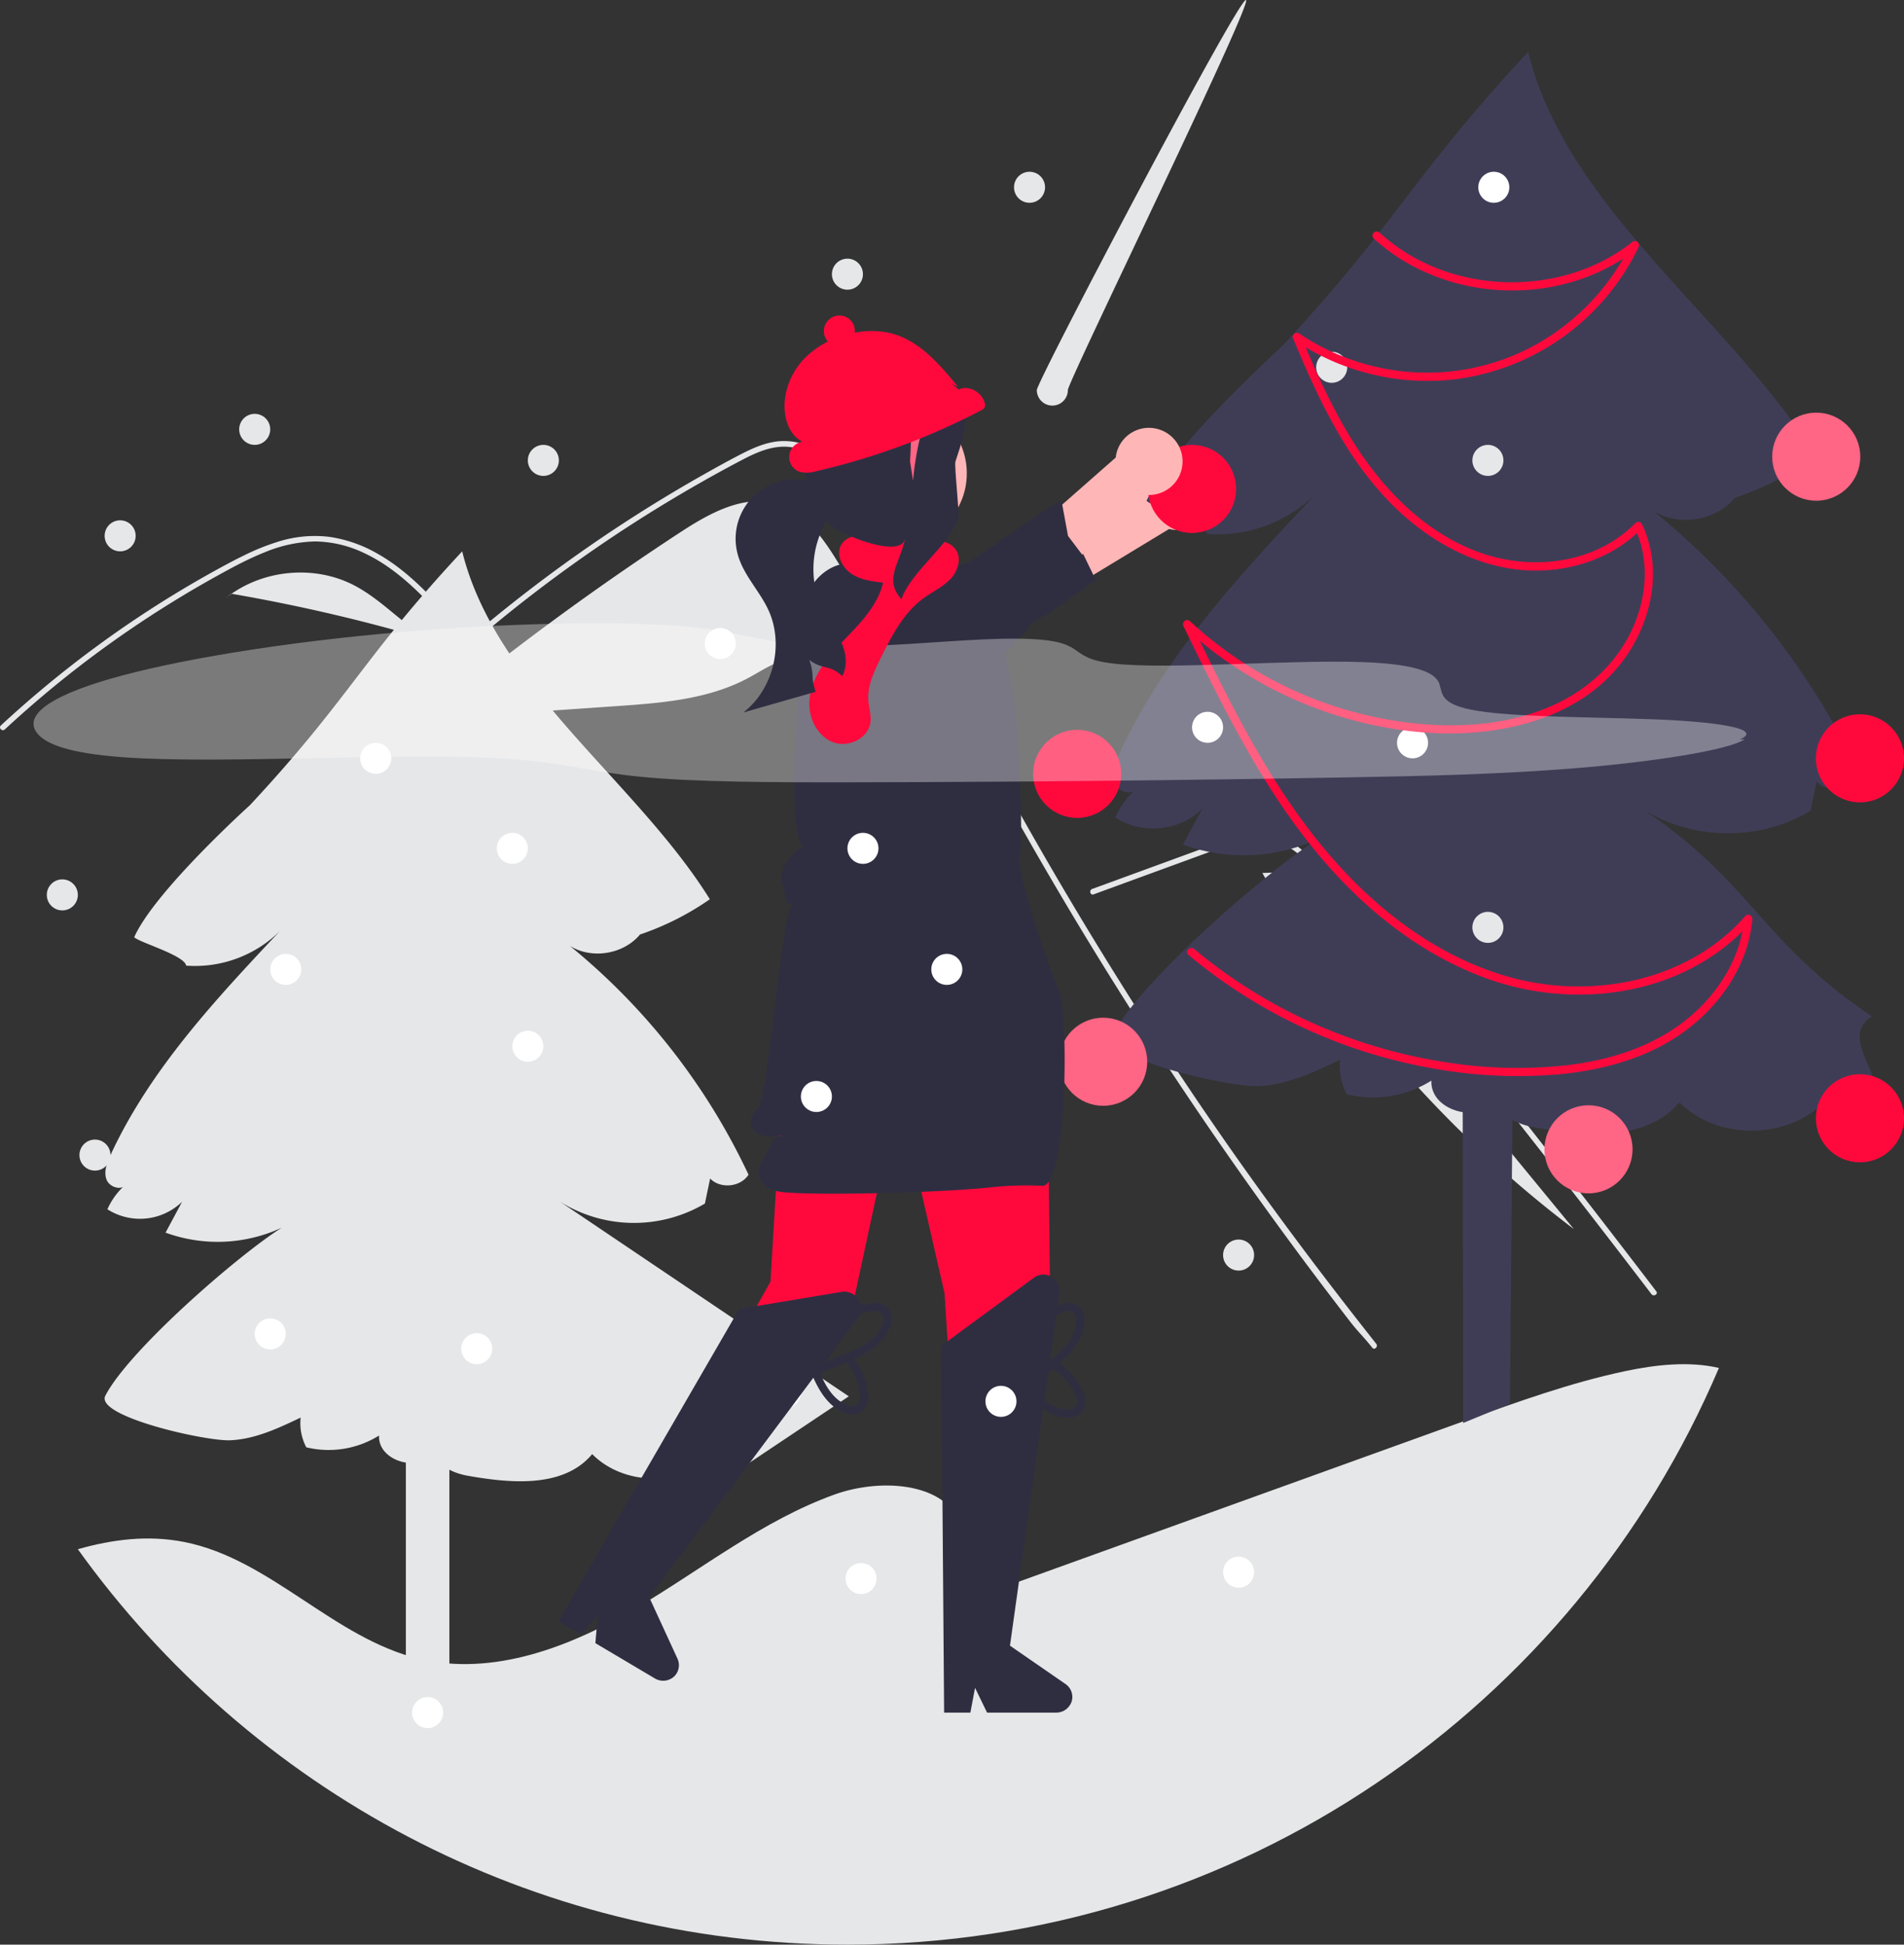 <?xml version="1.0" encoding="UTF-8"?> <svg xmlns="http://www.w3.org/2000/svg" xmlns:xlink="http://www.w3.org/1999/xlink" data-name="Layer 1" width="692.831" height="707.664" viewBox="0 0 692.831 707.664"><rect x="0" y="0" width="692.831" height="707.664" fill="#333333" stroke="none"/><path d="M687.441,265.959a12.139,12.139,0,0,0-17.197,7.123l-77.146,44.801,11.526,15.873,74.36-45.08a12.205,12.205,0,0,0,8.457-22.716Z" transform="translate(-253.585 -96.168)" fill="#ffb6b6"></path><path d="M602.739,301.946l-11.208,7.612-5.989,4.071-3.909,2.651a13.988,13.988,0,0,0-4.491,3.415,14.121,14.121,0,0,0,16.68,22.059l24.455-7.619a5.085,5.085,0,0,0,3.136-2.827c.595-1.364,7.62-6.471,6.978-7.81l3.014-2.143,4.507-2.414,16.416-11.706h0l-4.638-9.544h0l.164-12.831c-.642-1.321-39.507,16.751-40.93,16.384A5.059,5.059,0,0,0,602.739,301.946Z" transform="translate(-253.585 -96.168)" fill="#2f2e41"></path><path d="M559.224,301.985c-5.673-9.382-12.394-19.399-22.921-22.463-12.191-3.548-24.714,3.5-35.336,10.455a1029.7,1029.7,0,0,0-91.637,67.517l.032.364q34.19-2.358,68.381-4.716c16.468-1.136,33.503-2.428,48.056-10.219,5.523-2.956,10.906-6.905,17.164-7.18,7.775-.342,14.554,5.088,19.882,10.761,31.514,33.558,40.634,84.877,75.99,114.361A1122.034,1122.034,0,0,0,559.224,301.985Z" transform="translate(-253.585 -96.168)" fill="#e6e7e8"></path><path d="M752.937,586.621c-3.485-4.401-4.909-5.431-8.347-9.872Q702.605,522.446,665.665,464.476q-25.091-39.371-47.694-80.255-10.761-19.436-20.932-39.178-7.892-15.307-15.432-30.797c-1.438-2.95-2.834-5.913-4.224-8.883-3.275-6.984-6.489-14.002-9.94-20.891-3.933-7.852-8.72-16.083-15.941-21.359a21.749,21.749,0,0,0-11.33-4.36c-5.879-.38-11.303,2.048-16.402,4.699A527.993,527.993,0,0,0,419.945,335.049a540.515,540.515,0,0,0-84.35,93.632c-.746,1.065-2.509.047-1.756-1.024q4.445-6.286,9.066-12.436a543.502,543.502,0,0,1,138.757-129.427q13.497-8.747,27.502-16.673c4.706-2.665,9.432-5.296,14.239-7.764,4.713-2.421,9.717-4.597,15.1-4.679,18.321-.285,27.807,20.464,34.323,34.425q3.072,6.591,6.218,13.141,11.89,24.868,24.695,49.281,7.903,15.073,16.151,29.97,25.671,46.389,54.57,90.9c25.522,39.307,50.84,74.03,79.915,110.787C755.175,586.2,753.744,587.651,752.937,586.621Z" transform="translate(-253.585 -96.168)" fill="#e6e7e8"></path><path d="M418.134,324.804c-1.064-1.187-2.122-2.373-3.194-3.56-8.449-9.344-17.514-18.579-29.116-23.935a42.241,42.241,0,0,0-17.697-4.102,50.504,50.504,0,0,0-18.375,4.007c-2.767,1.105-5.472,2.36-8.137,3.695-3.045,1.532-6.035,3.167-9.011,4.814q-8.381,4.638-16.544,9.683-16.243,10.039-31.469,21.61-7.893,6.001-15.46,12.395-7.038,5.94-13.792,12.198c-.963.888-2.4-.549-1.438-1.437,1.187-1.105,2.387-2.204,3.587-3.289q5.085-4.597,10.334-9.018,9.57-8.076,19.636-15.527,15.653-11.595,32.384-21.616,8.361-5.004,16.951-9.588c1.729-.922,3.479-1.824,5.248-2.678a83.666,83.666,0,0,1,12.476-5.079,44.383,44.383,0,0,1,18.843-1.851,49.058,49.058,0,0,1,17.385,6.014c11.391,6.367,20.226,16.212,28.824,25.82C420.44,324.336,419.009,325.78,418.134,324.804Z" transform="translate(-253.585 -96.168)" fill="#e6e7e8"></path><path d="M651.537,421.628l27.296-9.984,13.553-4.957a138.597,138.597,0,0,1,13.38-4.608,21.108,21.108,0,0,1,12.111.154,27.912,27.912,0,0,1,9.446,5.856,76.658,76.658,0,0,1,7.748,8.274c2.951,3.546,5.858,7.129,8.778,10.7Q761.926,449.172,779.767,471.473q17.841,22.3,35.444,44.79,17.646,22.545,35.048,45.278,2.132,2.785,4.26,5.573c.784,1.027,2.551.015,1.756-1.027q-17.531-22.962-35.307-45.736-17.819-22.828-35.885-45.463-18.065-22.634-36.375-45.072-4.561-5.59-9.138-11.168c-2.574-3.137-5.118-6.307-7.941-9.226-5.181-5.359-11.655-10.095-19.404-10.223-4.556-.076-8.965,1.37-13.198,2.902-4.563,1.651-9.116,3.333-13.673,5l-27.487,10.054-6.872,2.513c-1.219.446-.693,2.413.541,1.962Z" transform="translate(-253.585 -96.168)" fill="#e6e7e8"></path><path d="M382.233,309.066c-13.871-7.129-31.636-5.733-44.382,3.174a633.021,633.021,0,0,1,72.019,16.809C400.046,323.291,392.361,314.271,382.233,309.066Z" transform="translate(-253.585 -96.168)" fill="#e6e7e8"></path><path d="M337.714,312.215l-2.67,2.171c.903-.76,1.842-1.472,2.807-2.146C337.805,312.232,337.76,312.223,337.714,312.215Z" transform="translate(-253.585 -96.168)" fill="#e6e7e8"></path><path d="M726.294,421.728c-2.687-3.271-5.592-6.695-9.611-8.024l-3.752.148A425.617,425.617,0,0,0,826.294,543.453Q776.294,482.59,726.294,421.728Z" transform="translate(-253.585 -96.168)" fill="#e6e7e8"></path><path d="M457.33,533.439a50.734,50.734,0,0,0,52.757.71q.951-4.556,1.903-9.112c3.733,3.877,11.073,3.146,13.967-1.392a237.315,237.315,0,0,0-65.019-83.267c7.988,4.97,19.523,3.1,25.532-4.138A100.649,100.649,0,0,0,511.884,423.406c-26.82-43.09-77.961-77.322-90.116-126.6-36.57,39.272-40.675,53.103-77.245,92.374,0,0-34.627,31.246-42.101,48.039,1.836,1.929,18.278,6.558,18.91,10.351a43.914,43.914,0,0,0,34.261-12.738c-23.506,24.981-47.412,50.547-61.807,81.681-1.296,2.804-2.527,6.005-1.441,8.897.867,2.309,3.977,3.64,5.98,2.722a25.645,25.645,0,0,0-5.657,8.1,22.029,22.029,0,0,0,27.175-2.737q-3.008,5.619-6.015,11.238a55.358,55.358,0,0,0,42.345-1.831c-15.882,9.964-55.595,44.508-64.246,61.142-3.919,7.535,36.32,16.619,45.371,16.246,9.051-.372,17.511-4.349,25.685-8.252a19.002,19.002,0,0,0,2.049,10.812A34.577,34.577,0,0,0,391.512,618.569c-.488,10.081,16.886,14.07,20.845,4.787-1.485,5.457,5.736,8.836,11.305,9.825,15.89,2.821,35.065,4.536,45.404-7.855,11.9,12,33.708,11.772,45.54-.186-1.164,2.063.618,5.535,3.254,6.082,3.107.645,6.13-1.202,8.768-2.965q17.912-11.975,35.825-23.951Q509.892,568.873,457.33,533.439Z" transform="translate(-253.585 -96.168)" fill="#e6e7e8"></path><rect x="147.683" y="506.793" width="15.836" height="130.644" fill="#e6e7e8"></rect><path d="M879.069,593.972c-52.39,123.35-174.65,209.86-317.12,209.86-115.4,0-217.55-56.76-280.04-143.9,12.68-3.59,25.47-5.21,38.6-2.65,31.49,6.15,54.46,35.11,85.67,42.56,26.98,6.44,55.12-4.42,78.99-18.54,23.88-14.13,45.98-31.86,72.08-41.27,17.31-6.24,42.6-4.51,46.84,13.4,1.93,8.17-.58,19.17,6.82,23.15q87.975-31.725,175.95-63.46c19.01-6.85,38.09-13.73,57.86-17.94C855.959,592.792,868.089,591.422,879.069,593.972Z" transform="translate(-253.585 -96.168)" fill="#e6e7e8"></path><path d="M851.015,390.37c18.113,11.721,42.955,12.055,61.377.826q1.107-5.3,2.213-10.6c4.343,4.511,12.883,3.659,16.25-1.62A276.09,276.09,0,0,0,855.212,282.103c9.293,5.782,22.713,3.606,29.704-4.815a117.094,117.094,0,0,0,29.567-14.93c-31.202-50.131-90.699-89.956-104.841-147.286-42.545,45.688-47.321,61.779-89.866,107.468,0,0-40.285,36.352-48.981,55.888,2.136,2.244,21.264,7.63,21.999,12.042a51.089,51.089,0,0,0,39.859-14.819c-27.346,29.063-55.159,58.806-71.906,95.028-1.508,3.262-2.94,6.986-1.677,10.35,1.009,2.686,4.627,4.234,6.958,3.167a29.835,29.835,0,0,0-6.581,9.424c9.523,6.437,23.567,5.022,31.616-3.184q-3.499,6.537-6.998,13.074a64.403,64.403,0,0,0,49.264-2.131c-18.477,11.592-64.679,51.78-74.743,71.132-4.559,8.767,42.254,19.334,52.784,18.901,10.529-.433,20.372-5.06,29.882-9.601a22.107,22.107,0,0,0,2.384,12.579,40.226,40.226,0,0,0,30.809-4.981c-.568,11.728,19.645,16.369,24.251,5.569-1.728,6.349,6.674,10.28,13.152,11.43,18.486,3.281,40.794,5.277,52.823-9.139,13.845,13.96,39.216,13.695,52.981-.216-1.355,2.4.719,6.439,3.786,7.075,3.615.75,7.131-1.398,10.2-3.45,13.893-9.288-10.84-25.386,3.052-34.674C893.922,438.524,891.782,417.852,851.015,390.37Z" transform="translate(-253.585 -96.168)" fill="#3f3d56"></path><polygon points="549.415 510.832 532.415 517.832 532.207 375.083 550.63 375.083 549.415 510.832" fill="#3f3d56"></polygon><circle cx="43.72" cy="194.991" r="5.647" fill="#e6e7e8"></circle><circle cx="22.677" cy="325.657" r="5.647" fill="#e6e7e8"></circle><circle cx="34.553" cy="420.345" r="5.647" fill="#e6e7e8"></circle><circle cx="484.586" cy="133.658" r="5.647" fill="#e6e7e8"></circle><circle cx="103.975" cy="352.763" r="5.647" fill="#fff"></circle><circle cx="192.069" cy="380.73" r="5.647" fill="#fff"></circle><circle cx="514" cy="270.316" r="5.647" fill="#fff"></circle><circle cx="541.419" cy="167.54" r="5.647" fill="#e6e7e8"></circle><circle cx="439.41" cy="264.669" r="5.647" fill="#fff"></circle><circle cx="186.422" cy="308.716" r="5.647" fill="#fff"></circle><circle cx="197.716" cy="167.54" r="5.647" fill="#e6e7e8"></circle><circle cx="374.628" cy="68.152" r="5.647" fill="#e6e7e8"></circle><circle cx="344.529" cy="287.257" r="5.647" fill="#fff"></circle><path d="M642.161,238.119a5.647,5.647,0,0,1-11.294,0c0-3.119,72.958-141.951,76.077-141.951S642.161,235,642.161,238.119Z" transform="translate(-253.585 -96.168)" fill="#e6e7e8"></path><circle cx="92.681" cy="156.246" r="5.647" fill="#e6e7e8"></circle><circle cx="368.981" cy="451.078" r="5.647" fill="#fff"></circle><circle cx="450.704" cy="456.725" r="5.647" fill="#e6e7e8"></circle><circle cx="308.364" cy="352.763" r="5.647" fill="#fff"></circle><circle cx="541.419" cy="337.474" r="5.647" fill="#e6e7e8"></circle><circle cx="676.802" cy="406.949" r="16.029" fill="#ff093d"></circle><circle cx="578.027" cy="418.243" r="16.029" fill="#ff6584"></circle><circle cx="401.424" cy="386.377" r="16.029" fill="#ff6584"></circle><circle cx="391.969" cy="281.61" r="16.029" fill="#ff093d"></circle><circle cx="676.802" cy="275.963" r="16.029" fill="#ff093d"></circle><circle cx="660.898" cy="166.189" r="16.029" fill="#ff6584"></circle><circle cx="297.07" cy="412.596" r="5.647" fill="#fff"></circle><circle cx="98.328" cy="485.413" r="5.647" fill="#fff"></circle><circle cx="173.471" cy="490.789" r="5.647" fill="#fff"></circle><circle cx="285.776" cy="506.793" r="5.647" fill="#fff"></circle><circle cx="262.093" cy="234.175" r="5.647" fill="#fff"></circle><circle cx="308.364" cy="99.775" r="5.647" fill="#e6e7e8"></circle><circle cx="136.728" cy="275.963" r="5.647" fill="#fff"></circle><polygon points="350.577 600.147 363.897 600.147 370.236 548.769 350.577 548.769 350.577 600.147" fill="#ffb6b6"></polygon><polygon points="221.032 573.719 232.49 580.513 264.149 539.555 247.24 529.527 221.032 573.719" fill="#ffb6b6"></polygon><polygon points="356.522 271.638 362.995 312.903 301.501 313.713 309.593 274.065 356.522 271.638" fill="#ffb6b6"></polygon><path d="M616.817,408.55l17.564,42.596,1.279,113.913L620.672,673.822H604.085l-6.796-106.99-16.715-73.207-16.486,76.567L512.828,645.136H487.64l46.309-82.586,5.359-89.962s-3.34-38.164,13.755-60.685l4.161-12.022Z" transform="translate(-253.585 -96.168)" fill="#ff093d"></path><path d="M617.667,329.801c-.035-.371-.088-.759-.159-1.13a34.037,34.037,0,0,0-38.548-28.659A34.75,34.75,0,0,0,557.524,312.002v.018c-.282.336-.547.689-.812,1.042-.477.6-.918,1.236-1.342,1.872a34.065,34.065,0,0,0-5.651,19.53v.018a33.652,33.652,0,0,0,1.112,7.911,126.726,126.726,0,0,1,2.772,13.72c.459,2.931.812,5.81,1.077,8.617.159,1.413.283,2.808.389,4.167v.018c.53,6.728.706,12.767.865,17.446.071,2.543.141,4.662.265,6.286a1.944,1.944,0,0,0,.035.318,5.356,5.356,0,0,0,1.342,2.931,2.554,2.554,0,0,0,.3.318,6.324,6.324,0,0,0,2.755,1.448,5.438,5.438,0,0,0,1.077.106h.106l10.295-4.803,8.123-3.779,27.564-12.855a5.547,5.547,0,0,0,5.121-3.708v-.018c.035-.141.088-.283.124-.441,1.483-5.845,4.114-12.114,5.05-22.196.124-1.448.23-2.949.282-4.556v-.018A104.118,104.118,0,0,0,617.667,329.801Z" transform="translate(-253.585 -96.168)" fill="#3f3d56"></path><path d="M598.75,304.157c1.679-4.418-1.574-9.476-5.857-11.476s-9.231-1.746-13.948-1.452l-11.919.743a10.714,10.714,0,0,1-1.606,9.663c-7.039-1.942-14.468,3.22-17.615,9.809s-3.07,14.197-2.929,21.497c.162,8.451-6.096,67.778,1.477,71.532-3.906.988-1.84.432-4.747,3.222s-4.556,7.197-3.146,10.971.471,8.018,3.806,5.758c-4.236,2.972-9.203,71.328-12.837,75.012-1.7,1.723-3.446,3.769-2.366,6.545a5.332,5.332,0,0,0,2.282,2.612c2.777,1.639,5.957,1.216,8.982.782-5.352,1.24-3.007,2.648-6.334,7.435-1.617,2.327-3.177,5.308-2.138,7.944,1.687,4.279,6.255,5.119,10.334,5.394,16.051,1.084,57.173-.138,73.172-1.815a121.784,121.784,0,0,1,19.452-.641c9.144.516,9.668-62.221,6.189-70.693-2.747-6.69-15.406-41.629-14.267-48.824,1.295-8.182-.667-51.113-2.546-59.181-1.722-7.396-2.097-18.364-6.834-24.299-6.218-7.79-15.706-11.947-15.272-21.905" transform="translate(-253.585 -96.168)" fill="#2f2e41"></path><circle cx="325.801" cy="172.26" r="26.001" fill="#ffb6b6"></circle><path d="M456.797,686.151l8.216,4.873,6.067-6.887-.844,9.985,21.584,12.8a5.875,5.875,0,0,0,7.158-.763,5.7,5.7,0,0,0,1.129-6.392l-10.275-22.339L565.677,575.948a6.091,6.091,0,0,0-5.881-9.654l-37.225,6.209Z" transform="translate(-253.585 -96.168)" fill="#2f2e41"></path><path d="M597.131,719.394h9.552l1.705-9.019,4.367,9.019,25.094,0a5.875,5.875,0,0,0,5.767-4.308,5.7,5.7,0,0,0-2.29-6.074l-20.232-13.973,18.005-128.362a5.865,5.865,0,0,0-9.281-5.54l-33.725,24.791Z" transform="translate(-253.585 -96.168)" fill="#2f2e41"></path><path d="M630.38,582.867c1.343-3.46,4.729-6.238,7.842-8.09,1.353-.805,3.115-1.677,4.746-1.432,1.857.278,2.321,2.175,2.248,3.786-.352,7.733-8.289,13.191-13.67,17.626l-6.233,5.138-3.022,2.491-1.7,1.401c-1.005.829-.088.094.01,1.483l-.439,1.061-.384.271c1.888-.398,1.089-3.291-.798-2.893a1.653,1.653,0,0,0-1.167,2.416,2.727,2.727,0,0,0,2.444,1.181c1.22-.061,2.139-1.136,3.022-1.864l3.966-3.27c4.54-3.742,9.315-7.32,13.55-11.412,3.517-3.399,6.637-7.525,7.305-12.499.323-2.407-.027-5.079-2.024-6.704a6.647,6.647,0,0,0-6.351-.762,21.799,21.799,0,0,0-7.014,4.335,17.279,17.279,0,0,0-5.224,6.939c-.699,1.801,2.201,2.581,2.893.798Z" transform="translate(-253.585 -96.168)" fill="#2f2e41"></path><path d="M636.146,594.172c3.439,1.388,6.169,4.829,7.976,7.96a7.844,7.844,0,0,1,1.367,4.684c-.267,1.901-2.202,2.362-3.844,2.261-7.724-.475-13.072-8.476-17.437-13.917l-5.055-6.301-2.451-3.055-1.379-1.718c-.1-.125-.316-.51-.46-.573q-.079.208-.029.1.272-.533-.961.478l-1.061-.439-.274-.383c.373,1.893,3.265,1.091,2.893-.798a1.649,1.649,0,0,0-2.412-1.17,2.738,2.738,0,0,0-1.196,2.438c.056,1.215,1.124,2.151,1.838,3.041l3.217,4.01c3.681,4.589,7.196,9.412,11.231,13.7,3.344,3.554,7.445,6.746,12.406,7.462,2.4.346,5.084.029,6.725-1.954a6.676,6.676,0,0,0,.827-6.346,21.803,21.803,0,0,0-4.25-7.066,17.248,17.248,0,0,0-6.874-5.307c-1.79-.722-2.568,2.178-.798,2.893Z" transform="translate(-253.585 -96.168)" fill="#2f2e41"></path><path d="M558.879,579.08c2.313-2.902,6.373-4.546,9.896-5.386,1.532-.365,3.473-.672,4.957.047,1.69.819,1.568,2.767,1.018,4.284-2.64,7.277-11.843,10.122-18.3,12.753l-7.481,3.048-3.627,1.478-2.04.831c-1.207.492-.112.064-.432,1.418l-.735.882-.448.144c1.921.183,2.02-2.817.101-2.999a1.653,1.653,0,0,0-1.834,1.959,2.727,2.727,0,0,0,1.981,1.855c1.183.305,2.381-.447,3.44-.879l4.761-1.939c5.448-2.219,11.073-4.213,16.334-6.857,4.37-2.196,8.577-5.206,10.697-9.755,1.026-2.201,1.487-4.857.065-7.002a6.648,6.648,0,0,0-5.836-2.619,21.799,21.799,0,0,0-7.987,2.049,17.279,17.279,0,0,0-7.054,5.067c-1.204,1.511,1.332,3.119,2.524,1.623Z" transform="translate(-253.585 -96.168)" fill="#2f2e41"></path><path d="M561.014,591.589c2.869,2.349,4.45,6.447,5.242,9.975a7.844,7.844,0,0,1-.09,4.878c-.821,1.735-2.805,1.598-4.343,1.013-7.232-2.754-9.953-11.986-12.498-18.48l-2.948-7.521-1.429-3.646-.804-2.051a2.482,2.482,0,0,0-.268-.684q-.138.175-.057.086.419-.428-1.06.17l-.882-.735-.148-.447c-.208,1.918,2.791,2.015,2.999.101a1.649,1.649,0,0,0-1.954-1.835,2.738,2.738,0,0,0-1.868,1.971c-.309,1.177.432,2.388.848,3.45l1.876,4.786c2.147,5.477,4.065,11.128,6.639,16.424,2.133,4.389,5.097,8.658,9.62,10.819,2.188,1.046,4.845,1.542,7.002.139a6.676,6.676,0,0,0,2.68-5.811,21.803,21.803,0,0,0-1.952-8.012,17.248,17.248,0,0,0-4.981-7.114c-1.493-1.223-3.1,1.314-1.623,2.524Z" transform="translate(-253.585 -96.168)" fill="#2f2e41"></path><circle cx="433.763" cy="177.922" r="16.029" fill="#ff093d"></circle><path d="M675.063,252.357a12.139,12.139,0,0,0-15.49,10.322l-66.997,58.907,14.385,13.337,64.209-58.641a12.205,12.205,0,0,0,3.893-23.925Z" transform="translate(-253.585 -96.168)" fill="#ffb6b6"></path><path d="M598.945,304.082l-9.519,9.64-5.087,5.155-3.321,3.359a13.988,13.988,0,0,0-3.744,4.221,14.121,14.121,0,0,0,20.64,18.407l22.514-12.215a5.085,5.085,0,0,0,2.528-3.382c.32-1.454,6.221-7.826,5.332-9.015l2.541-2.687,3.953-3.242,13.835-14.666h0l-6.4-8.463h0l-2.327-12.619c-.886-1.172-35.51,24.093-36.977,24.008A5.059,5.059,0,0,0,598.945,304.082Z" transform="translate(-253.585 -96.168)" fill="#2f2e41"></path><circle cx="314.011" cy="308.716" r="5.647" fill="#fff"></circle><circle cx="543.569" cy="68.152" r="5.647" fill="#fff"></circle><circle cx="297.07" cy="399.018" r="5.647" fill="#fff"></circle><circle cx="364.228" cy="509.957" r="5.647" fill="#fff"></circle><circle cx="450.704" cy="572.115" r="5.647" fill="#fff"></circle><circle cx="313.323" cy="574.458" r="5.647" fill="#fff"></circle><circle cx="155.6" cy="623.226" r="5.647" fill="#fff"></circle><circle cx="344.529" cy="352.763" r="5.647" fill="#fff"></circle><circle cx="305.442" cy="120.468" r="5.647" fill="#ff093d"></circle><path d="M753.443,182.937c20.087,18.47,50.573,23.639,76.088,14.569a70.094,70.094,0,0,0,20.057-11.076l-2.356-1.818A83.926,83.926,0,0,1,810.952,222.401a81.838,81.838,0,0,1-54.648,7.686,83.158,83.158,0,0,1-30.041-12.619c-1.017-.69-2.706.481-2.203,1.694,9.261,22.352,19.809,45.005,37.503,62.025,15.514,14.923,36.418,24.951,58.322,22.162,11.587-1.476,22.692-6.293,30.925-14.706l-2.356-.304c5.693,11.937,4.302,26.01-1.361,37.686-6.175,12.732-17.033,22.059-29.987,27.505-13.73,5.773-28.991,7.288-43.75,6.312a142.461,142.461,0,0,1-86.754-37.613,1.507,1.507,0,0,0-2.356,1.818c8.9,18.317,17.825,36.673,28.47,54.058,9.958,16.265,21.464,31.698,35.402,44.782,13.033,12.234,28.11,22.445,44.894,28.759a98.378,98.378,0,0,0,49.956,5.326c16.115-2.538,31.73-9.457,43.559-20.83,1.501-1.443,2.929-2.958,4.296-4.53L888.262,430.55c-1.258,14.208-9.356,26.912-20.129,35.931-12.081,10.114-27.636,15.207-43.081,17.176a165.635,165.635,0,0,1-47.77-1.332,187.683,187.683,0,0,1-44.5-13.184,185.01,185.01,0,0,1-44.623-27.602c-1.47-1.233-3.603.879-2.121,2.121a189.734,189.734,0,0,0,86.431,40.847,174.111,174.111,0,0,0,48.855,2.568c16.166-1.572,32.558-6.105,45.729-15.944,13.019-9.725,22.753-24.138,24.21-40.58a1.514,1.514,0,0,0-2.561-1.061c-10.63,12.222-25.296,20.059-41.012,23.544a93.674,93.674,0,0,1-48.632-2.458c-16.795-5.359-32.046-14.889-45.206-26.52-13.926-12.309-25.506-26.952-35.49-42.578-10.677-16.711-19.59-34.461-28.275-52.264q-1.629-3.34-3.252-6.683l-2.356,1.818a146.104,146.104,0,0,0,84.893,38.167c29.118,2.801,63.173-4.49,78.671-31.857,7.527-13.292,9.709-29.77,3.001-43.835a1.511,1.511,0,0,0-2.356-.304c-14.351,14.665-37.129,17.45-55.96,10.941-20.834-7.201-36.741-24.035-47.956-42.468-7.071-11.622-12.622-24.083-17.82-36.63l-2.203,1.694a86.652,86.652,0,0,0,56.981,14.29,85.953,85.953,0,0,0,68.092-48.222,1.507,1.507,0,0,0-2.356-1.818c-20.419,16.152-50.06,18.793-73.657,8.372a66.728,66.728,0,0,1-18.245-11.865c-1.419-1.305-3.546.811-2.121,2.121Z" transform="translate(-253.585 -96.168)" fill="#ff093d"></path><g opacity="0.35"><path d="M886.531,365.354c9.642-4.204-9.912-6.651-32.096-7.456s-49.021-.76-63.198-3.049c-13.711-2.213-12.701-6.149-13.854-9.715s-6.424-7.222-27.819-8.015c-26.661-.988-70.626,2.814-90.752.532-18.781-2.13-7.617-8.812-35.003-9.068-15.638-.146-35.785,2.057-53.186,2.588-16.336.499-28.422-.534-36.904-1.924s-14.389-3.151-23.934-4.379c-25.061-3.222-74.091-2.139-117.853,1.991s-81.273,10.898-102.429,17.602-27,13.304-22.072,18.901c3.147,3.574,11.199,6.916,30.732,8.352,36.536,2.686,101.584-1.938,139.337.506,21.042,1.362,30.376,4.739,48.838,6.587,19.834,1.985,48.869,2.091,77.397,2.043,59.397-.098,120.314-.708,182.43-1.827,25.945-.467,53.13-1.075,80.738-3.303s55.766-6.526,61.591-10.555" transform="translate(-253.585 -96.168)" fill="#fff"></path></g><path d="M601.353,296.121c-2.21-3.151-6.675-3.467-10.523-3.478l-22.963-.071.008-.138c-2.773-2.598-7.924-.28-8.772,3.425-.848,3.704,1.621,7.527,4.886,9.471,3.265,1.943,7.166,2.429,10.94,2.873-1.331,5.699-4.83,10.653-8.716,15.03s-8.238,8.349-11.786,13.004-6.306,10.193-6.333,16.045c-.028,5.853,3.212,11.962,8.695,14.01,5.483,2.048,12.716-1.365,13.525-7.162.375-2.692-.554-5.38-.751-8.091-.385-5.31,2.031-10.376,4.386-15.151,4.035-8.181,8.34-16.69,15.72-22.051,3.219-2.338,6.957-4.019,9.713-6.889C602.138,304.078,603.638,299.378,601.353,296.121Z" transform="translate(-253.585 -96.168)" fill="#ff093d"></path><path d="M557.357,278.259c-.142,3.153-2.118,5.872-3.644,8.632a34.444,34.444,0,0,0-.32,32.131c2.122,4.026,5.061,7.618,6.745,11.846,1.459,3.63,1.78,8.045-.105,11.352-4.557-4.385-6.781-2.07-11.956-5.897,2.035,5.704.3,5.889,2.343,11.587q-13.175,3.762-26.36,7.544c10.964-8.479,14.94-24.837,9.089-37.391-3.213-6.89-8.956-12.57-11.047-19.89a21.581,21.581,0,0,1,29.665-25.609C554.72,271.718,557.5,275.155,557.357,278.259Z" transform="translate(-253.585 -96.168)" fill="#2f2e41"></path><path d="M590.015,239.285c-3.497-7.64-12.722-6.086-21.064-5.078s-15.692,6.886-19.424,14.414-4.07,16.468-1.921,24.591c1.446,5.465,4.101,10.798,8.507,14.34s25.115,11.922,26.839,4.707c-2.155,9.412-7.763,14.772-1.345,21.986,3.324-9.986,17.381-19.47,20.705-29.456.5-1.503-1.554-19.169-1.054-20.672,1.055-3.168,2.111-6.342,2.873-9.593.957-4.084,1.326-8.767-1.211-12.108s-8.928-3.471-10.21.523" transform="translate(-253.585 -96.168)" fill="#2f2e41"></path><path d="M585.829,271.082l-1.111-7.075c.755-8.8-.478-22.797,5.297-24.721l3.532,3.532C591.312,243.562,587.063,256.721,585.829,271.082Z" transform="translate(-253.585 -96.168)" fill="#ff6584"></path><path d="M602.442,237.919c3.737-1.786,8.641,1.063,9.528,5.108a2.269,2.269,0,0,1,.021,1.156,2.662,2.662,0,0,1-1.474,1.355,249.722,249.722,0,0,1-59.989,22.118,11.158,11.158,0,0,1-5.808.255,5.662,5.662,0,0,1,.92-11.004c-3.706-1.716-5.745-5.854-6.339-9.894-1.068-7.267,1.766-14.832,6.797-20.183a33.764,33.764,0,0,1,19.325-9.736,30.966,30.966,0,0,1,12.134.288c10.407,2.525,17.918,11.316,24.681,19.619l-2.371-1.22" transform="translate(-253.585 -96.168)" fill="#ff093d"></path></svg> 